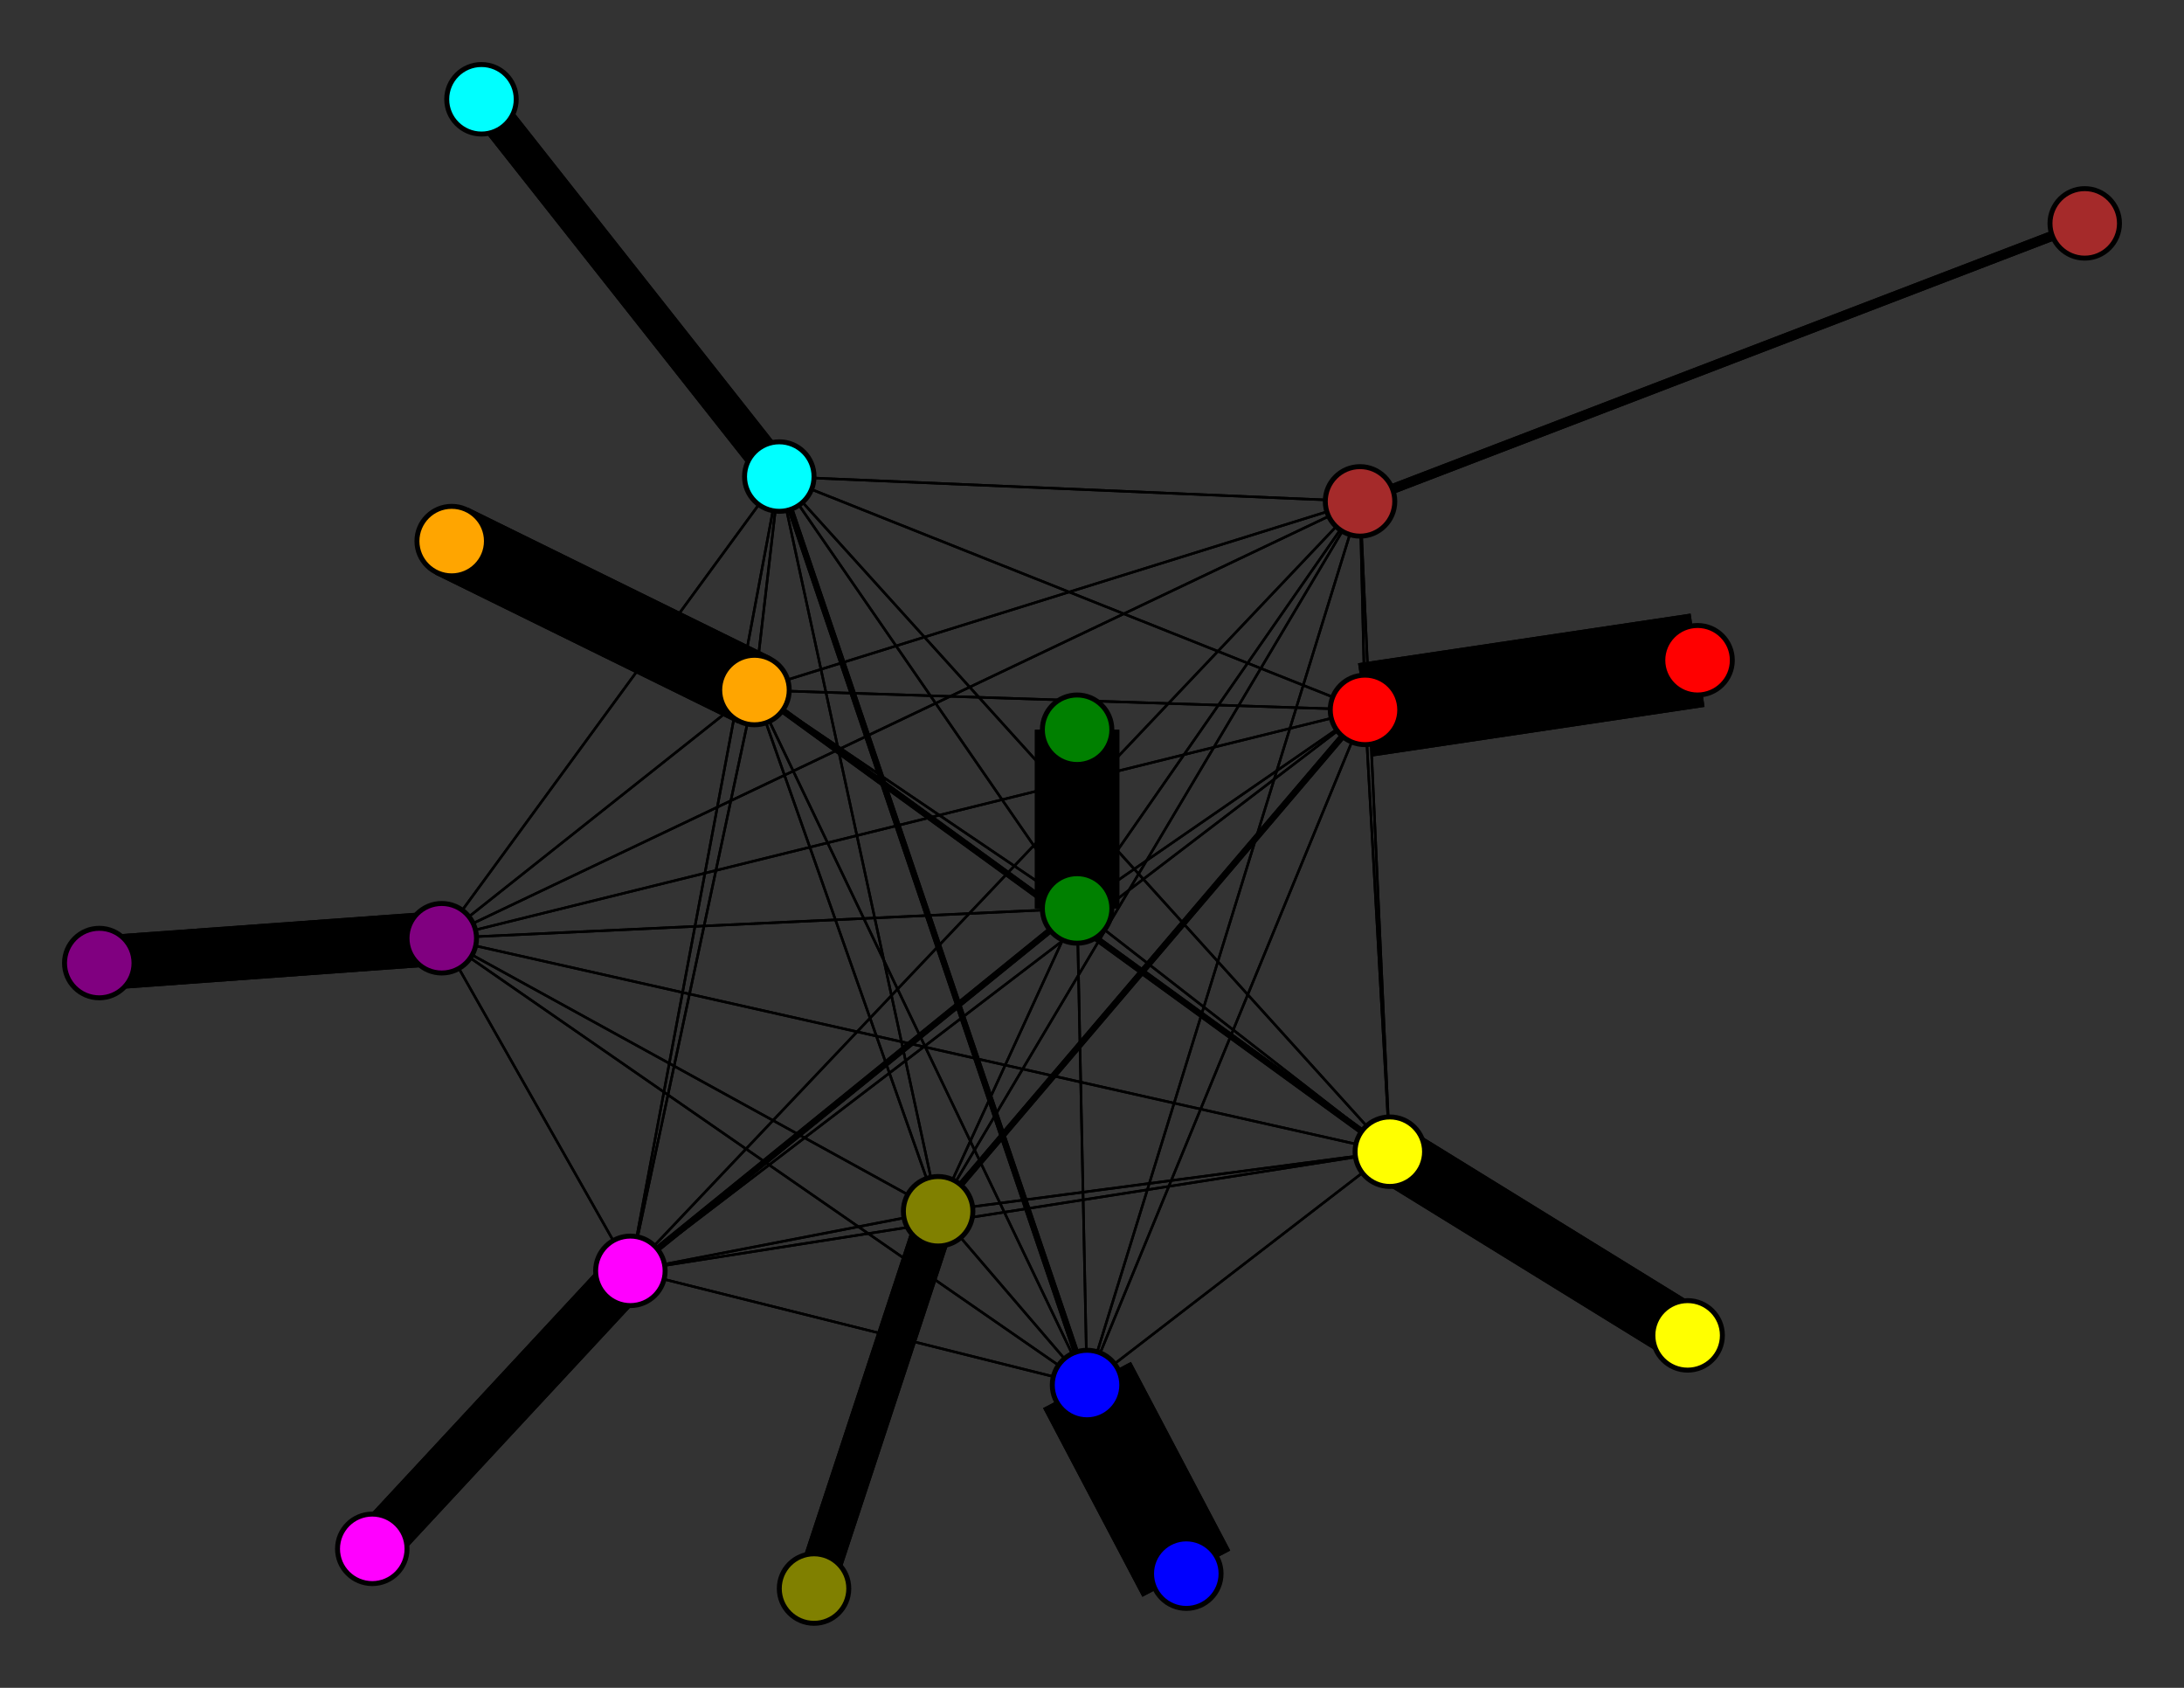 <svg width="440" height="340" xmlns="http://www.w3.org/2000/svg">
<rect width="100%" height="100%" fill="#333333" stroke="none"/>
<path stroke-width="20.0" stroke="black" d="M 239 317 219 279"/>
<path stroke-width="1.25" stroke="black" d="M 189 244 275 143"/>
<path stroke-width="0.5" stroke="black" d="M 189 244 219 279"/>
<path stroke-width="8.0" stroke="black" d="M 164 320 189 244"/>
<path stroke-width="0.5" stroke="black" d="M 127 256 274 101"/>
<path stroke-width="0.5" stroke="black" d="M 127 256 157 96"/>
<path stroke-width="0.5" stroke="black" d="M 127 256 189 244"/>
<path stroke-width="10.0" stroke="black" d="M 127 256 75 312"/>
<path stroke-width="0.5" stroke="black" d="M 127 256 280 232"/>
<path stroke-width="0.5" stroke="black" d="M 127 256 89 189"/>
<path stroke-width="0.5" stroke="black" d="M 127 256 152 139"/>
<path stroke-width="1.25" stroke="black" d="M 127 256 217 183"/>
<path stroke-width="0.5" stroke="black" d="M 127 256 275 143"/>
<path stroke-width="0.5" stroke="black" d="M 127 256 219 279"/>
<path stroke-width="10.0" stroke="black" d="M 75 312 127 256"/>
<path stroke-width="0.5" stroke="black" d="M 280 232 274 101"/>
<path stroke-width="0.5" stroke="black" d="M 280 232 157 96"/>
<path stroke-width="0.5" stroke="black" d="M 280 232 189 244"/>
<path stroke-width="0.5" stroke="black" d="M 280 232 127 256"/>
<path stroke-width="12.0" stroke="black" d="M 280 232 340 269"/>
<path stroke-width="0.5" stroke="black" d="M 280 232 89 189"/>
<path stroke-width="1.25" stroke="black" d="M 280 232 152 139"/>
<path stroke-width="0.5" stroke="black" d="M 280 232 217 183"/>
<path stroke-width="0.5" stroke="black" d="M 280 232 275 143"/>
<path stroke-width="0.5" stroke="black" d="M 189 244 217 183"/>
<path stroke-width="0.5" stroke="black" d="M 189 244 152 139"/>
<path stroke-width="0.5" stroke="black" d="M 189 244 89 189"/>
<path stroke-width="0.5" stroke="black" d="M 189 244 280 232"/>
<path stroke-width="0.5" stroke="black" d="M 274 101 189 244"/>
<path stroke-width="0.5" stroke="black" d="M 274 101 127 256"/>
<path stroke-width="0.5" stroke="black" d="M 274 101 280 232"/>
<path stroke-width="0.5" stroke="black" d="M 274 101 89 189"/>
<path stroke-width="0.5" stroke="black" d="M 274 101 152 139"/>
<path stroke-width="0.5" stroke="black" d="M 274 101 217 183"/>
<path stroke-width="0.5" stroke="black" d="M 274 101 275 143"/>
<path stroke-width="0.5" stroke="black" d="M 274 101 219 279"/>
<path stroke-width="2.0" stroke="black" d="M 420 45 274 101"/>
<path stroke-width="0.5" stroke="black" d="M 157 96 274 101"/>
<path stroke-width="7.0" stroke="black" d="M 157 96 97 20"/>
<path stroke-width="0.5" stroke="black" d="M 280 232 219 279"/>
<path stroke-width="0.5" stroke="black" d="M 157 96 189 244"/>
<path stroke-width="0.5" stroke="black" d="M 157 96 280 232"/>
<path stroke-width="0.5" stroke="black" d="M 157 96 89 189"/>
<path stroke-width="0.5" stroke="black" d="M 157 96 152 139"/>
<path stroke-width="0.5" stroke="black" d="M 157 96 217 183"/>
<path stroke-width="0.5" stroke="black" d="M 157 96 275 143"/>
<path stroke-width="1.25" stroke="black" d="M 157 96 219 279"/>
<path stroke-width="7.0" stroke="black" d="M 97 20 157 96"/>
<path stroke-width="0.5" stroke="black" d="M 189 244 274 101"/>
<path stroke-width="0.5" stroke="black" d="M 189 244 157 96"/>
<path stroke-width="8.0" stroke="black" d="M 189 244 164 320"/>
<path stroke-width="0.5" stroke="black" d="M 189 244 127 256"/>
<path stroke-width="0.5" stroke="black" d="M 157 96 127 256"/>
<path stroke-width="12.0" stroke="black" d="M 340 269 280 232"/>
<path stroke-width="0.5" stroke="black" d="M 89 189 274 101"/>
<path stroke-width="0.5" stroke="black" d="M 89 189 157 96"/>
<path stroke-width="0.5" stroke="black" d="M 217 183 275 143"/>
<path stroke-width="0.5" stroke="black" d="M 217 183 219 279"/>
<path stroke-width="17.0" stroke="black" d="M 217 147 217 183"/>
<path stroke-width="0.5" stroke="black" d="M 275 143 274 101"/>
<path stroke-width="0.5" stroke="black" d="M 275 143 157 96"/>
<path stroke-width="1.25" stroke="black" d="M 275 143 189 244"/>
<path stroke-width="0.5" stroke="black" d="M 275 143 127 256"/>
<path stroke-width="0.5" stroke="black" d="M 275 143 280 232"/>
<path stroke-width="0.5" stroke="black" d="M 275 143 89 189"/>
<path stroke-width="0.5" stroke="black" d="M 275 143 152 139"/>
<path stroke-width="0.5" stroke="black" d="M 275 143 217 183"/>
<path stroke-width="17.0" stroke="black" d="M 217 183 217 147"/>
<path stroke-width="19.0" stroke="black" d="M 275 143 342 133"/>
<path stroke-width="19.0" stroke="black" d="M 342 133 275 143"/>
<path stroke-width="0.5" stroke="black" d="M 219 279 274 101"/>
<path stroke-width="1.25" stroke="black" d="M 219 279 157 96"/>
<path stroke-width="0.5" stroke="black" d="M 219 279 189 244"/>
<path stroke-width="0.5" stroke="black" d="M 219 279 127 256"/>
<path stroke-width="0.5" stroke="black" d="M 219 279 280 232"/>
<path stroke-width="0.5" stroke="black" d="M 219 279 89 189"/>
<path stroke-width="0.5" stroke="black" d="M 219 279 152 139"/>
<path stroke-width="0.5" stroke="black" d="M 219 279 217 183"/>
<path stroke-width="0.5" stroke="black" d="M 219 279 275 143"/>
<path stroke-width="20.0" stroke="black" d="M 219 279 239 317"/>
<path stroke-width="0.5" stroke="black" d="M 275 143 219 279"/>
<path stroke-width="0.5" stroke="black" d="M 274 101 157 96"/>
<path stroke-width="0.5" stroke="black" d="M 217 183 152 139"/>
<path stroke-width="0.5" stroke="black" d="M 217 183 280 232"/>
<path stroke-width="0.5" stroke="black" d="M 89 189 189 244"/>
<path stroke-width="0.5" stroke="black" d="M 89 189 127 256"/>
<path stroke-width="0.5" stroke="black" d="M 89 189 280 232"/>
<path stroke-width="11.0" stroke="black" d="M 89 189 20 194"/>
<path stroke-width="0.5" stroke="black" d="M 89 189 152 139"/>
<path stroke-width="0.5" stroke="black" d="M 89 189 217 183"/>
<path stroke-width="0.5" stroke="black" d="M 89 189 275 143"/>
<path stroke-width="0.5" stroke="black" d="M 89 189 219 279"/>
<path stroke-width="11.0" stroke="black" d="M 20 194 89 189"/>
<path stroke-width="0.5" stroke="black" d="M 152 139 274 101"/>
<path stroke-width="0.5" stroke="black" d="M 152 139 157 96"/>
<path stroke-width="0.5" stroke="black" d="M 217 183 89 189"/>
<path stroke-width="0.5" stroke="black" d="M 152 139 189 244"/>
<path stroke-width="1.25" stroke="black" d="M 152 139 280 232"/>
<path stroke-width="0.5" stroke="black" d="M 152 139 89 189"/>
<path stroke-width="15.0" stroke="black" d="M 152 139 91 109"/>
<path stroke-width="0.5" stroke="black" d="M 152 139 217 183"/>
<path stroke-width="0.5" stroke="black" d="M 152 139 275 143"/>
<path stroke-width="0.5" stroke="black" d="M 152 139 219 279"/>
<path stroke-width="15.0" stroke="black" d="M 91 109 152 139"/>
<path stroke-width="0.5" stroke="black" d="M 217 183 274 101"/>
<path stroke-width="0.5" stroke="black" d="M 217 183 157 96"/>
<path stroke-width="0.5" stroke="black" d="M 217 183 189 244"/>
<path stroke-width="1.25" stroke="black" d="M 217 183 127 256"/>
<path stroke-width="0.5" stroke="black" d="M 152 139 127 256"/>
<path stroke-width="2.0" stroke="black" d="M 274 101 420 45"/>
<circle cx="239" cy="317" r="7.0" style="fill:blue;stroke:black;stroke-width:1.0"/>
<circle cx="219" cy="279" r="7.0" style="fill:blue;stroke:black;stroke-width:1.0"/>
<circle cx="342" cy="133" r="7.0" style="fill:red;stroke:black;stroke-width:1.0"/>
<circle cx="275" cy="143" r="7.0" style="fill:red;stroke:black;stroke-width:1.0"/>
<circle cx="217" cy="147" r="7.0" style="fill:green;stroke:black;stroke-width:1.0"/>
<circle cx="217" cy="183" r="7.0" style="fill:green;stroke:black;stroke-width:1.0"/>
<circle cx="91" cy="109" r="7.0" style="fill:orange;stroke:black;stroke-width:1.0"/>
<circle cx="152" cy="139" r="7.0" style="fill:orange;stroke:black;stroke-width:1.0"/>
<circle cx="20" cy="194" r="7.0" style="fill:purple;stroke:black;stroke-width:1.0"/>
<circle cx="89" cy="189" r="7.0" style="fill:purple;stroke:black;stroke-width:1.0"/>
<circle cx="340" cy="269" r="7.0" style="fill:yellow;stroke:black;stroke-width:1.0"/>
<circle cx="280" cy="232" r="7.0" style="fill:yellow;stroke:black;stroke-width:1.0"/>
<circle cx="75" cy="312" r="7.0" style="fill:fuchsia;stroke:black;stroke-width:1.0"/>
<circle cx="127" cy="256" r="7.0" style="fill:fuchsia;stroke:black;stroke-width:1.0"/>
<circle cx="164" cy="320" r="7.0" style="fill:olive;stroke:black;stroke-width:1.0"/>
<circle cx="189" cy="244" r="7.0" style="fill:olive;stroke:black;stroke-width:1.0"/>
<circle cx="97" cy="20" r="7.0" style="fill:aqua;stroke:black;stroke-width:1.0"/>
<circle cx="157" cy="96" r="7.0" style="fill:aqua;stroke:black;stroke-width:1.0"/>
<circle cx="420" cy="45" r="7.0" style="fill:brown;stroke:black;stroke-width:1.0"/>
<circle cx="274" cy="101" r="7.0" style="fill:brown;stroke:black;stroke-width:1.0"/>
</svg>
